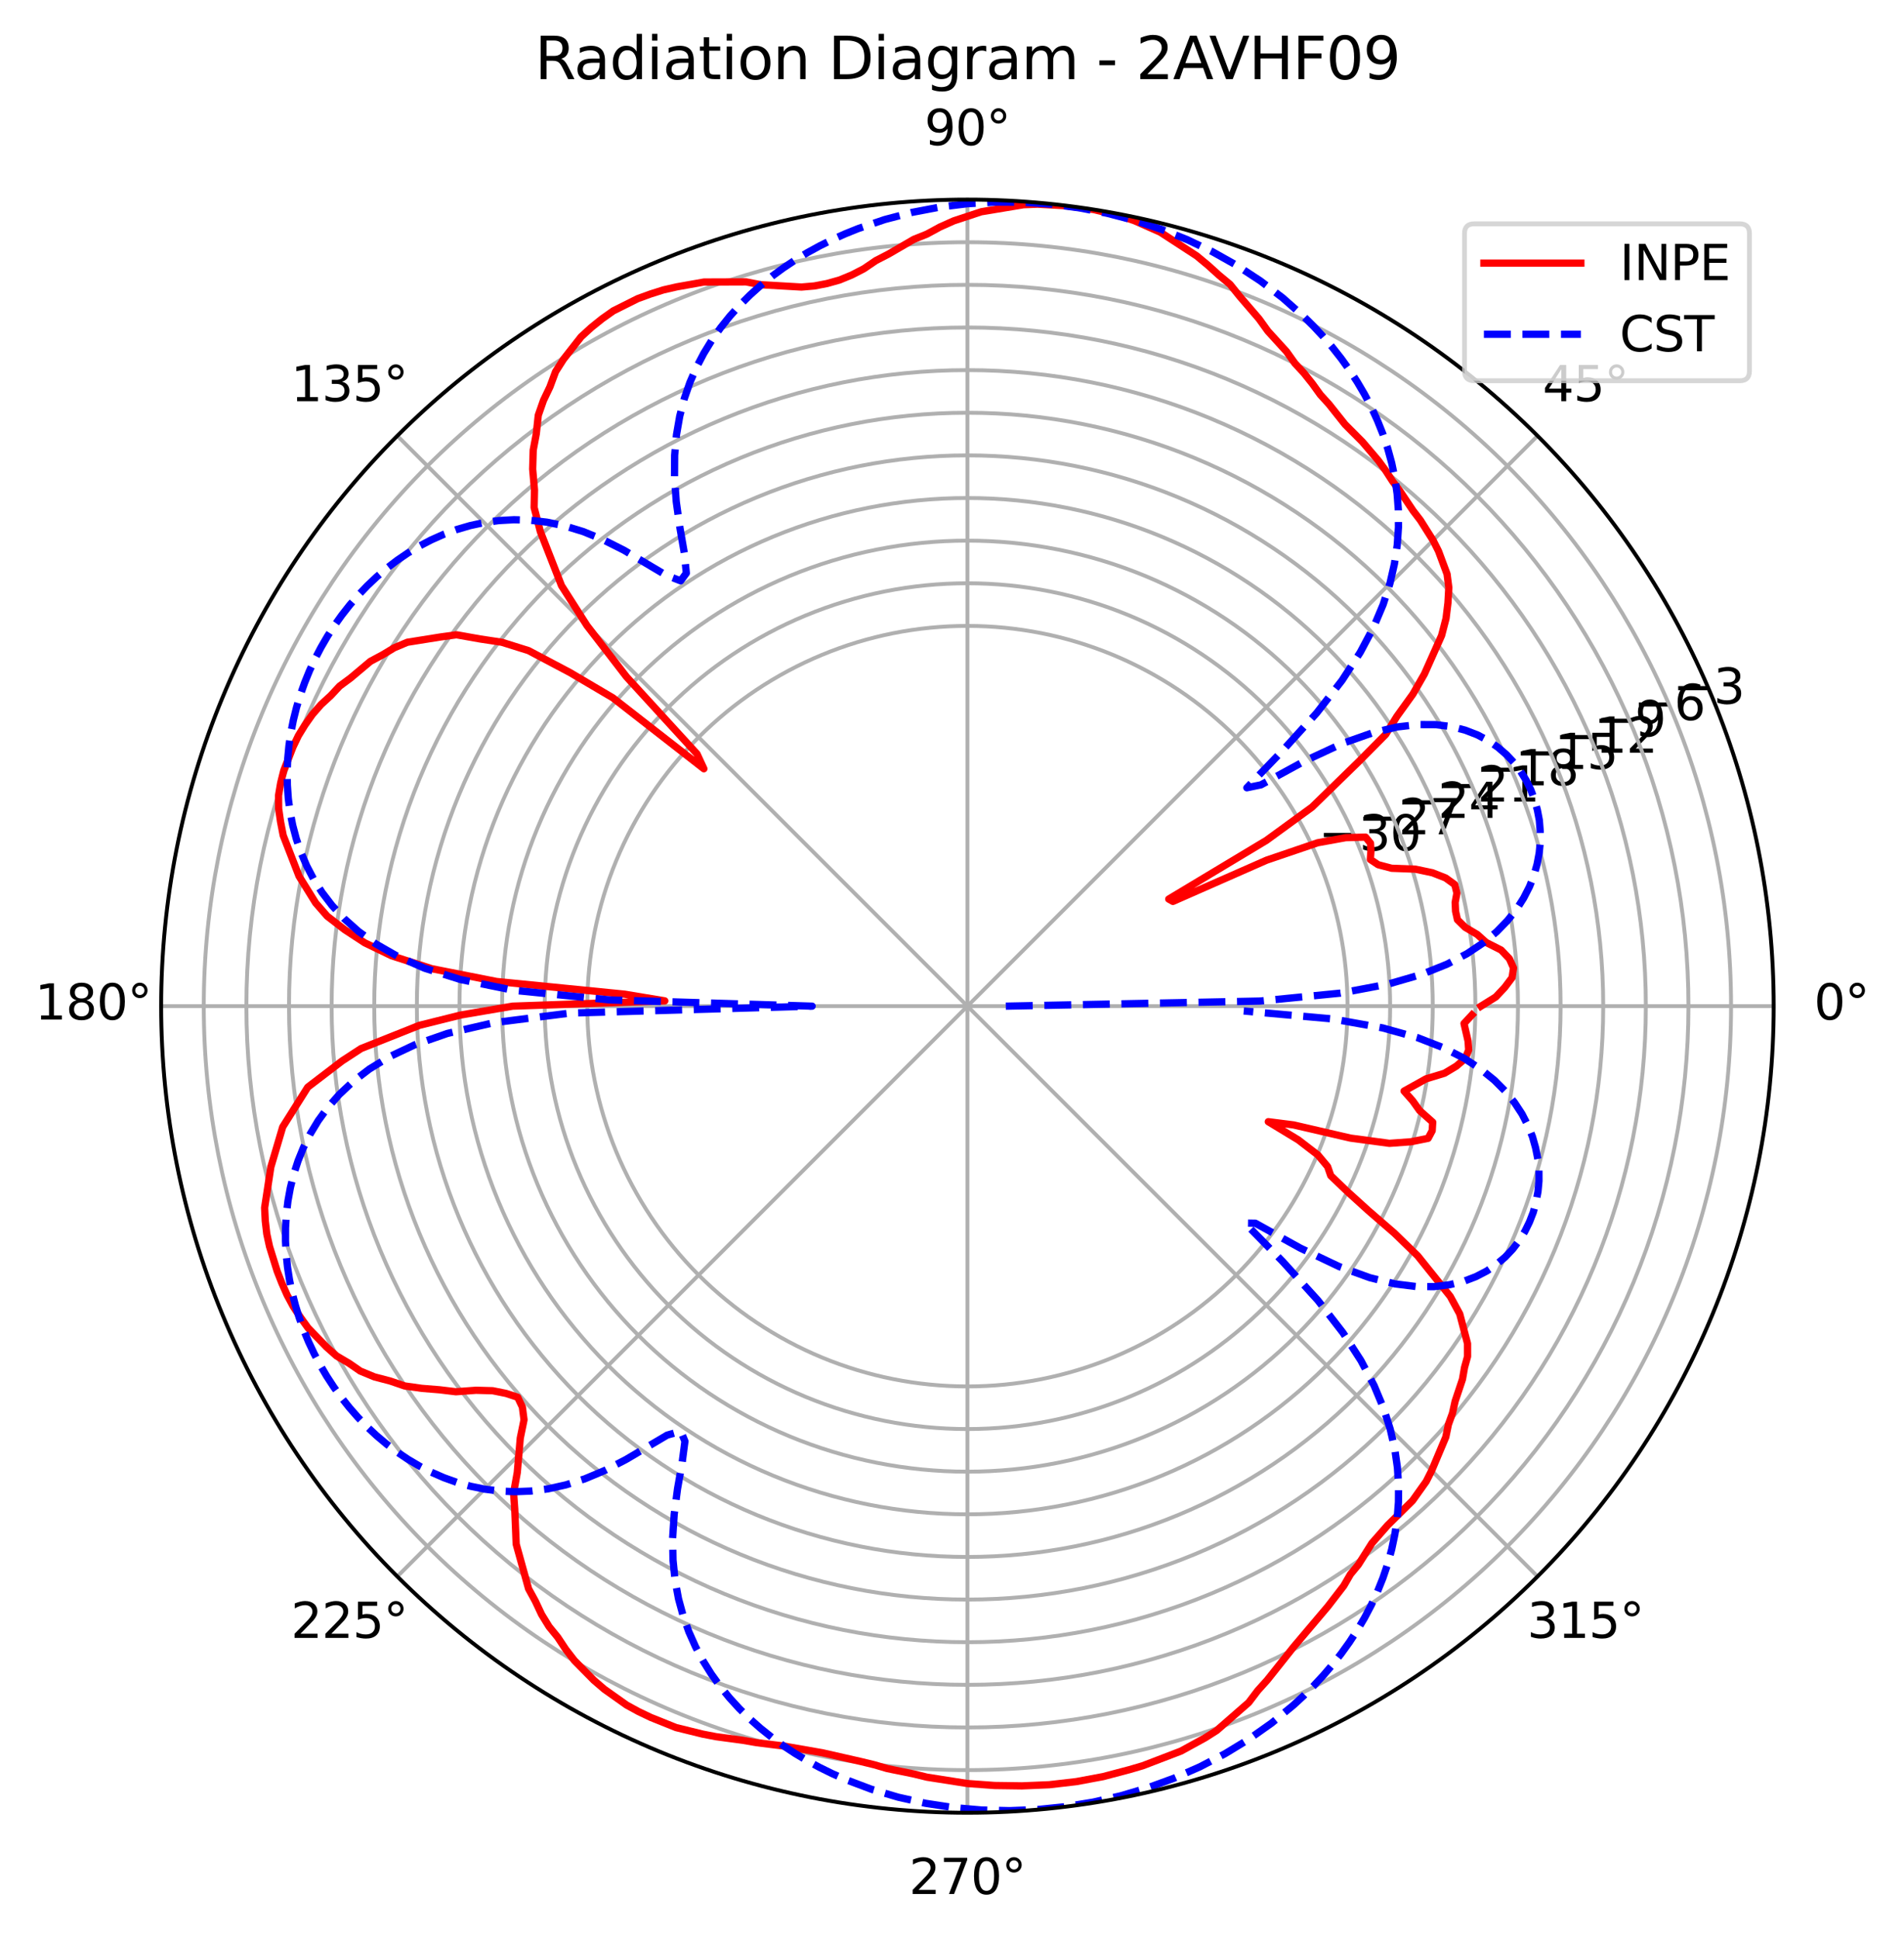 <?xml version="1.0" encoding="utf-8" standalone="no"?>
<!DOCTYPE svg PUBLIC "-//W3C//DTD SVG 1.1//EN"
  "http://www.w3.org/Graphics/SVG/1.1/DTD/svg11.dtd">
<svg xmlns:xlink="http://www.w3.org/1999/xlink" width="392.765pt" height="399.836pt" viewBox="0 0 392.765 399.836" xmlns="http://www.w3.org/2000/svg" version="1.1">
 <defs>
  <style type="text/css">*{stroke-linejoin: round; stroke-linecap: butt}</style>
 </defs>
 <g id="figure_1">
  <g id="patch_1">
   <path d="M 0 399.836 
L 392.765 399.836 
L 392.765 0 
L 0 0 
z
" style="fill: #ffffff"/>
  </g>
  <g id="axes_1">
   <g id="patch_2">
    <path d="M 365.884 207.477 
C 365.884 185.636 361.582 164.008 353.223 143.829 
C 344.865 123.651 332.614 105.315 317.17 89.871 
C 301.726 74.427 283.39 62.176 263.212 53.818 
C 243.033 45.459 221.405 41.157 199.564 41.157 
C 177.723 41.157 156.094 45.459 135.916 53.818 
C 115.737 62.176 97.402 74.427 81.958 89.871 
C 66.514 105.315 54.262 123.651 45.904 143.829 
C 37.546 164.008 33.244 185.636 33.244 207.477 
C 33.244 229.318 37.546 250.947 45.904 271.125 
C 54.262 291.303 66.514 309.639 81.958 325.083 
C 97.402 340.527 115.737 352.779 135.916 361.137 
C 156.094 369.495 177.723 373.797 199.564 373.797 
C 221.405 373.797 243.033 369.495 263.212 361.137 
C 283.39 352.779 301.726 340.527 317.17 325.083 
C 332.614 309.639 344.865 291.303 353.223 271.125 
C 361.582 250.947 365.884 229.318 365.884 207.477 
M 199.564 207.477 
C 199.564 207.477 199.564 207.477 199.564 207.477 
C 199.564 207.477 199.564 207.477 199.564 207.477 
C 199.564 207.477 199.564 207.477 199.564 207.477 
C 199.564 207.477 199.564 207.477 199.564 207.477 
C 199.564 207.477 199.564 207.477 199.564 207.477 
C 199.564 207.477 199.564 207.477 199.564 207.477 
C 199.564 207.477 199.564 207.477 199.564 207.477 
C 199.564 207.477 199.564 207.477 199.564 207.477 
C 199.564 207.477 199.564 207.477 199.564 207.477 
C 199.564 207.477 199.564 207.477 199.564 207.477 
C 199.564 207.477 199.564 207.477 199.564 207.477 
C 199.564 207.477 199.564 207.477 199.564 207.477 
C 199.564 207.477 199.564 207.477 199.564 207.477 
C 199.564 207.477 199.564 207.477 199.564 207.477 
C 199.564 207.477 199.564 207.477 199.564 207.477 
C 199.564 207.477 199.564 207.477 199.564 207.477 
M 365.884 207.477 
z
" style="fill: #ffffff"/>
   </g>
   <g id="matplotlib.axis_1">
    <g id="xtick_1">
     <g id="line2d_1">
      <path d="M 199.564 207.477 
L 365.884 207.477 
" clip-path="url(#pf9432d0dd7)" style="fill: none; stroke: #b0b0b0; stroke-width: 0.8; stroke-linecap: square"/>
     </g>
     <g id="text_1">
      <!-- 0° -->
      <g transform="translate(374.202 210.237)scale(0.1 -0.1)">
       <defs>
        <path id="DejaVuSans-30" d="M 2034 4250 
Q 1547 4250 1301 3770 
Q 1056 3291 1056 2328 
Q 1056 1369 1301 889 
Q 1547 409 2034 409 
Q 2525 409 2770 889 
Q 3016 1369 3016 2328 
Q 3016 3291 2770 3770 
Q 2525 4250 2034 4250 
z
M 2034 4750 
Q 2819 4750 3233 4129 
Q 3647 3509 3647 2328 
Q 3647 1150 3233 529 
Q 2819 -91 2034 -91 
Q 1250 -91 836 529 
Q 422 1150 422 2328 
Q 422 3509 836 4129 
Q 1250 4750 2034 4750 
z
" transform="scale(0.016)"/>
        <path id="DejaVuSans-b0" d="M 1600 4347 
Q 1350 4347 1178 4173 
Q 1006 4000 1006 3750 
Q 1006 3503 1178 3333 
Q 1350 3163 1600 3163 
Q 1850 3163 2022 3333 
Q 2194 3503 2194 3750 
Q 2194 3997 2020 4172 
Q 1847 4347 1600 4347 
z
M 1600 4750 
Q 1800 4750 1984 4673 
Q 2169 4597 2303 4453 
Q 2447 4313 2519 4134 
Q 2591 3956 2591 3750 
Q 2591 3338 2302 3052 
Q 2013 2766 1594 2766 
Q 1172 2766 890 3047 
Q 609 3328 609 3750 
Q 609 4169 896 4459 
Q 1184 4750 1600 4750 
z
" transform="scale(0.016)"/>
       </defs>
       <use xlink:href="#DejaVuSans-30"/>
       <use xlink:href="#DejaVuSans-b0" x="63.623"/>
      </g>
     </g>
    </g>
    <g id="xtick_2">
     <g id="line2d_2">
      <path d="M 199.564 207.477 
L 317.17 89.871 
" clip-path="url(#pf9432d0dd7)" style="fill: none; stroke: #b0b0b0; stroke-width: 0.8; stroke-linecap: square"/>
     </g>
     <g id="text_2">
      <!-- 45° -->
      <g transform="translate(318.207 82.731)scale(0.1 -0.1)">
       <defs>
        <path id="DejaVuSans-34" d="M 2419 4116 
L 825 1625 
L 2419 1625 
L 2419 4116 
z
M 2253 4666 
L 3047 4666 
L 3047 1625 
L 3713 1625 
L 3713 1100 
L 3047 1100 
L 3047 0 
L 2419 0 
L 2419 1100 
L 313 1100 
L 313 1709 
L 2253 4666 
z
" transform="scale(0.016)"/>
        <path id="DejaVuSans-35" d="M 691 4666 
L 3169 4666 
L 3169 4134 
L 1269 4134 
L 1269 2991 
Q 1406 3038 1543 3061 
Q 1681 3084 1819 3084 
Q 2600 3084 3056 2656 
Q 3513 2228 3513 1497 
Q 3513 744 3044 326 
Q 2575 -91 1722 -91 
Q 1428 -91 1123 -41 
Q 819 9 494 109 
L 494 744 
Q 775 591 1075 516 
Q 1375 441 1709 441 
Q 2250 441 2565 725 
Q 2881 1009 2881 1497 
Q 2881 1984 2565 2268 
Q 2250 2553 1709 2553 
Q 1456 2553 1204 2497 
Q 953 2441 691 2322 
L 691 4666 
z
" transform="scale(0.016)"/>
       </defs>
       <use xlink:href="#DejaVuSans-34"/>
       <use xlink:href="#DejaVuSans-35" x="63.623"/>
       <use xlink:href="#DejaVuSans-b0" x="127.246"/>
      </g>
     </g>
    </g>
    <g id="xtick_3">
     <g id="line2d_3">
      <path d="M 199.564 207.477 
L 199.564 41.157 
" clip-path="url(#pf9432d0dd7)" style="fill: none; stroke: #b0b0b0; stroke-width: 0.8; stroke-linecap: square"/>
     </g>
     <g id="text_3">
      <!-- 90° -->
      <g transform="translate(190.701 29.917)scale(0.1 -0.1)">
       <defs>
        <path id="DejaVuSans-39" d="M 703 97 
L 703 672 
Q 941 559 1184 500 
Q 1428 441 1663 441 
Q 2288 441 2617 861 
Q 2947 1281 2994 2138 
Q 2813 1869 2534 1725 
Q 2256 1581 1919 1581 
Q 1219 1581 811 2004 
Q 403 2428 403 3163 
Q 403 3881 828 4315 
Q 1253 4750 1959 4750 
Q 2769 4750 3195 4129 
Q 3622 3509 3622 2328 
Q 3622 1225 3098 567 
Q 2575 -91 1691 -91 
Q 1453 -91 1209 -44 
Q 966 3 703 97 
z
M 1959 2075 
Q 2384 2075 2632 2365 
Q 2881 2656 2881 3163 
Q 2881 3666 2632 3958 
Q 2384 4250 1959 4250 
Q 1534 4250 1286 3958 
Q 1038 3666 1038 3163 
Q 1038 2656 1286 2365 
Q 1534 2075 1959 2075 
z
" transform="scale(0.016)"/>
       </defs>
       <use xlink:href="#DejaVuSans-39"/>
       <use xlink:href="#DejaVuSans-30" x="63.623"/>
       <use xlink:href="#DejaVuSans-b0" x="127.246"/>
      </g>
     </g>
    </g>
    <g id="xtick_4">
     <g id="line2d_4">
      <path d="M 199.564 207.477 
L 81.958 89.871 
" clip-path="url(#pf9432d0dd7)" style="fill: none; stroke: #b0b0b0; stroke-width: 0.8; stroke-linecap: square"/>
     </g>
     <g id="text_4">
      <!-- 135° -->
      <g transform="translate(60.015 82.731)scale(0.1 -0.1)">
       <defs>
        <path id="DejaVuSans-31" d="M 794 531 
L 1825 531 
L 1825 4091 
L 703 3866 
L 703 4441 
L 1819 4666 
L 2450 4666 
L 2450 531 
L 3481 531 
L 3481 0 
L 794 0 
L 794 531 
z
" transform="scale(0.016)"/>
        <path id="DejaVuSans-33" d="M 2597 2516 
Q 3050 2419 3304 2112 
Q 3559 1806 3559 1356 
Q 3559 666 3084 287 
Q 2609 -91 1734 -91 
Q 1441 -91 1130 -33 
Q 819 25 488 141 
L 488 750 
Q 750 597 1062 519 
Q 1375 441 1716 441 
Q 2309 441 2620 675 
Q 2931 909 2931 1356 
Q 2931 1769 2642 2001 
Q 2353 2234 1838 2234 
L 1294 2234 
L 1294 2753 
L 1863 2753 
Q 2328 2753 2575 2939 
Q 2822 3125 2822 3475 
Q 2822 3834 2567 4026 
Q 2313 4219 1838 4219 
Q 1578 4219 1281 4162 
Q 984 4106 628 3988 
L 628 4550 
Q 988 4650 1302 4700 
Q 1616 4750 1894 4750 
Q 2613 4750 3031 4423 
Q 3450 4097 3450 3541 
Q 3450 3153 3228 2886 
Q 3006 2619 2597 2516 
z
" transform="scale(0.016)"/>
       </defs>
       <use xlink:href="#DejaVuSans-31"/>
       <use xlink:href="#DejaVuSans-33" x="63.623"/>
       <use xlink:href="#DejaVuSans-35" x="127.246"/>
       <use xlink:href="#DejaVuSans-b0" x="190.869"/>
      </g>
     </g>
    </g>
    <g id="xtick_5">
     <g id="line2d_5">
      <path d="M 199.564 207.477 
L 33.244 207.477 
" clip-path="url(#pf9432d0dd7)" style="fill: none; stroke: #b0b0b0; stroke-width: 0.8; stroke-linecap: square"/>
     </g>
     <g id="text_5">
      <!-- 180° -->
      <g transform="translate(7.2 210.237)scale(0.1 -0.1)">
       <defs>
        <path id="DejaVuSans-38" d="M 2034 2216 
Q 1584 2216 1326 1975 
Q 1069 1734 1069 1313 
Q 1069 891 1326 650 
Q 1584 409 2034 409 
Q 2484 409 2743 651 
Q 3003 894 3003 1313 
Q 3003 1734 2745 1975 
Q 2488 2216 2034 2216 
z
M 1403 2484 
Q 997 2584 770 2862 
Q 544 3141 544 3541 
Q 544 4100 942 4425 
Q 1341 4750 2034 4750 
Q 2731 4750 3128 4425 
Q 3525 4100 3525 3541 
Q 3525 3141 3298 2862 
Q 3072 2584 2669 2484 
Q 3125 2378 3379 2068 
Q 3634 1759 3634 1313 
Q 3634 634 3220 271 
Q 2806 -91 2034 -91 
Q 1263 -91 848 271 
Q 434 634 434 1313 
Q 434 1759 690 2068 
Q 947 2378 1403 2484 
z
M 1172 3481 
Q 1172 3119 1398 2916 
Q 1625 2713 2034 2713 
Q 2441 2713 2670 2916 
Q 2900 3119 2900 3481 
Q 2900 3844 2670 4047 
Q 2441 4250 2034 4250 
Q 1625 4250 1398 4047 
Q 1172 3844 1172 3481 
z
" transform="scale(0.016)"/>
       </defs>
       <use xlink:href="#DejaVuSans-31"/>
       <use xlink:href="#DejaVuSans-38" x="63.623"/>
       <use xlink:href="#DejaVuSans-30" x="127.246"/>
       <use xlink:href="#DejaVuSans-b0" x="190.869"/>
      </g>
     </g>
    </g>
    <g id="xtick_6">
     <g id="line2d_6">
      <path d="M 199.564 207.477 
L 81.958 325.083 
" clip-path="url(#pf9432d0dd7)" style="fill: none; stroke: #b0b0b0; stroke-width: 0.8; stroke-linecap: square"/>
     </g>
     <g id="text_6">
      <!-- 225° -->
      <g transform="translate(60.015 337.742)scale(0.1 -0.1)">
       <defs>
        <path id="DejaVuSans-32" d="M 1228 531 
L 3431 531 
L 3431 0 
L 469 0 
L 469 531 
Q 828 903 1448 1529 
Q 2069 2156 2228 2338 
Q 2531 2678 2651 2914 
Q 2772 3150 2772 3378 
Q 2772 3750 2511 3984 
Q 2250 4219 1831 4219 
Q 1534 4219 1204 4116 
Q 875 4013 500 3803 
L 500 4441 
Q 881 4594 1212 4672 
Q 1544 4750 1819 4750 
Q 2544 4750 2975 4387 
Q 3406 4025 3406 3419 
Q 3406 3131 3298 2873 
Q 3191 2616 2906 2266 
Q 2828 2175 2409 1742 
Q 1991 1309 1228 531 
z
" transform="scale(0.016)"/>
       </defs>
       <use xlink:href="#DejaVuSans-32"/>
       <use xlink:href="#DejaVuSans-32" x="63.623"/>
       <use xlink:href="#DejaVuSans-35" x="127.246"/>
       <use xlink:href="#DejaVuSans-b0" x="190.869"/>
      </g>
     </g>
    </g>
    <g id="xtick_7">
     <g id="line2d_7">
      <path d="M 199.564 207.477 
L 199.564 373.797 
" clip-path="url(#pf9432d0dd7)" style="fill: none; stroke: #b0b0b0; stroke-width: 0.8; stroke-linecap: square"/>
     </g>
     <g id="text_7">
      <!-- 270° -->
      <g transform="translate(187.52 390.557)scale(0.1 -0.1)">
       <defs>
        <path id="DejaVuSans-37" d="M 525 4666 
L 3525 4666 
L 3525 4397 
L 1831 0 
L 1172 0 
L 2766 4134 
L 525 4134 
L 525 4666 
z
" transform="scale(0.016)"/>
       </defs>
       <use xlink:href="#DejaVuSans-32"/>
       <use xlink:href="#DejaVuSans-37" x="63.623"/>
       <use xlink:href="#DejaVuSans-30" x="127.246"/>
       <use xlink:href="#DejaVuSans-b0" x="190.869"/>
      </g>
     </g>
    </g>
    <g id="xtick_8">
     <g id="line2d_8">
      <path d="M 199.564 207.477 
L 317.17 325.083 
" clip-path="url(#pf9432d0dd7)" style="fill: none; stroke: #b0b0b0; stroke-width: 0.8; stroke-linecap: square"/>
     </g>
     <g id="text_8">
      <!-- 315° -->
      <g transform="translate(315.025 337.742)scale(0.1 -0.1)">
       <use xlink:href="#DejaVuSans-33"/>
       <use xlink:href="#DejaVuSans-31" x="63.623"/>
       <use xlink:href="#DejaVuSans-35" x="127.246"/>
       <use xlink:href="#DejaVuSans-b0" x="190.869"/>
      </g>
     </g>
    </g>
   </g>
   <g id="matplotlib.axis_2">
    <g id="ytick_1">
     <g id="line2d_9">
      <path d="M 277.975 207.477 
C 277.975 197.18 275.947 186.984 272.006 177.471 
C 268.066 167.957 262.29 159.313 255.009 152.032 
C 247.728 144.751 239.083 138.975 229.57 135.035 
C 220.057 131.094 209.861 129.066 199.564 129.066 
C 189.267 129.066 179.07 131.094 169.557 135.035 
C 160.044 138.975 151.4 144.751 144.119 152.032 
C 136.838 159.313 131.062 167.957 127.121 177.471 
C 123.181 186.984 121.153 197.18 121.153 207.477 
C 121.153 217.774 123.181 227.971 127.121 237.484 
C 131.062 246.997 136.838 255.641 144.119 262.922 
C 151.4 270.203 160.044 275.979 169.557 279.92 
C 179.07 283.86 189.267 285.888 199.564 285.888 
C 209.861 285.888 220.057 283.86 229.57 279.92 
C 239.083 275.979 247.728 270.203 255.009 262.922 
C 262.29 255.641 268.066 246.997 272.006 237.484 
C 275.947 227.971 277.975 217.774 277.975 207.477 
" clip-path="url(#pf9432d0dd7)" style="fill: none; stroke: #b0b0b0; stroke-width: 0.8; stroke-linecap: square"/>
     </g>
     <g id="text_9">
      <!-- −30 -->
      <g transform="translate(272.006 175.391)scale(0.1 -0.1)">
       <defs>
        <path id="DejaVuSans-2212" d="M 678 2272 
L 4684 2272 
L 4684 1741 
L 678 1741 
L 678 2272 
z
" transform="scale(0.016)"/>
       </defs>
       <use xlink:href="#DejaVuSans-2212"/>
       <use xlink:href="#DejaVuSans-33" x="83.789"/>
       <use xlink:href="#DejaVuSans-30" x="147.412"/>
      </g>
     </g>
    </g>
    <g id="ytick_2">
     <g id="line2d_10">
      <path d="M 286.766 207.477 
C 286.766 196.026 284.51 184.686 280.128 174.106 
C 275.746 163.527 269.322 153.913 261.225 145.816 
C 253.128 137.719 243.514 131.295 232.935 126.913 
C 222.355 122.531 211.015 120.275 199.564 120.275 
C 188.112 120.275 176.773 122.531 166.193 126.913 
C 155.613 131.295 146 137.719 137.903 145.816 
C 129.805 153.913 123.382 163.527 119 174.106 
C 114.617 184.686 112.362 196.026 112.362 207.477 
C 112.362 218.928 114.617 230.268 119 240.848 
C 123.382 251.428 129.805 261.041 137.903 269.138 
C 146 277.236 155.613 283.659 166.193 288.041 
C 176.773 292.424 188.112 294.679 199.564 294.679 
C 211.015 294.679 222.355 292.424 232.935 288.041 
C 243.514 283.659 253.128 277.236 261.225 269.138 
C 269.322 261.041 275.746 251.428 280.128 240.848 
C 284.51 230.268 286.766 218.928 286.766 207.477 
" clip-path="url(#pf9432d0dd7)" style="fill: none; stroke: #b0b0b0; stroke-width: 0.8; stroke-linecap: square"/>
     </g>
     <g id="text_10">
      <!-- −27 -->
      <g transform="translate(280.128 172.027)scale(0.1 -0.1)">
       <use xlink:href="#DejaVuSans-2212"/>
       <use xlink:href="#DejaVuSans-32" x="83.789"/>
       <use xlink:href="#DejaVuSans-37" x="147.412"/>
      </g>
     </g>
    </g>
    <g id="ytick_3">
     <g id="line2d_11">
      <path d="M 295.557 207.477 
C 295.557 194.872 293.074 182.388 288.25 170.742 
C 283.426 159.096 276.355 148.513 267.441 139.6 
C 258.527 130.686 247.945 123.615 236.299 118.791 
C 224.653 113.967 212.169 111.484 199.564 111.484 
C 186.958 111.484 174.475 113.967 162.829 118.791 
C 151.183 123.615 140.6 130.686 131.686 139.6 
C 122.773 148.513 115.702 159.096 110.878 170.742 
C 106.054 182.388 103.571 194.872 103.571 207.477 
C 103.571 220.083 106.054 232.566 110.878 244.212 
C 115.702 255.858 122.773 266.441 131.686 275.354 
C 140.6 284.268 151.183 291.339 162.829 296.163 
C 174.475 300.987 186.958 303.47 199.564 303.47 
C 212.169 303.47 224.653 300.987 236.299 296.163 
C 247.945 291.339 258.527 284.268 267.441 275.354 
C 276.355 266.441 283.426 255.858 288.25 244.212 
C 293.074 232.566 295.557 220.083 295.557 207.477 
" clip-path="url(#pf9432d0dd7)" style="fill: none; stroke: #b0b0b0; stroke-width: 0.8; stroke-linecap: square"/>
     </g>
     <g id="text_11">
      <!-- −24 -->
      <g transform="translate(288.25 168.663)scale(0.1 -0.1)">
       <use xlink:href="#DejaVuSans-2212"/>
       <use xlink:href="#DejaVuSans-32" x="83.789"/>
       <use xlink:href="#DejaVuSans-34" x="147.412"/>
      </g>
     </g>
    </g>
    <g id="ytick_4">
     <g id="line2d_12">
      <path d="M 304.348 207.477 
C 304.348 193.717 301.637 180.091 296.371 167.378 
C 291.106 154.665 283.387 143.114 273.657 133.384 
C 263.927 123.654 252.375 115.935 239.663 110.67 
C 226.95 105.404 213.324 102.693 199.564 102.693 
C 185.804 102.693 172.177 105.404 159.465 110.67 
C 146.752 115.935 135.2 123.654 125.47 133.384 
C 115.741 143.114 108.022 154.665 102.756 167.378 
C 97.49 180.091 94.78 193.717 94.78 207.477 
C 94.78 221.237 97.49 234.864 102.756 247.576 
C 108.022 260.289 115.741 271.841 125.47 281.571 
C 135.2 291.3 146.752 299.019 159.465 304.285 
C 172.177 309.551 185.804 312.261 199.564 312.261 
C 213.324 312.261 226.95 309.551 239.663 304.285 
C 252.375 299.019 263.927 291.3 273.657 281.571 
C 283.387 271.841 291.106 260.289 296.371 247.576 
C 301.637 234.864 304.348 221.237 304.348 207.477 
" clip-path="url(#pf9432d0dd7)" style="fill: none; stroke: #b0b0b0; stroke-width: 0.8; stroke-linecap: square"/>
     </g>
     <g id="text_12">
      <!-- −21 -->
      <g transform="translate(296.371 165.298)scale(0.1 -0.1)">
       <use xlink:href="#DejaVuSans-2212"/>
       <use xlink:href="#DejaVuSans-32" x="83.789"/>
       <use xlink:href="#DejaVuSans-31" x="147.412"/>
      </g>
     </g>
    </g>
    <g id="ytick_5">
     <g id="line2d_13">
      <path d="M 313.138 207.477 
C 313.138 192.563 310.201 177.793 304.493 164.014 
C 298.786 150.235 290.419 137.714 279.873 127.168 
C 269.327 116.622 256.806 108.255 243.027 102.548 
C 229.248 96.84 214.478 93.902 199.564 93.902 
C 184.649 93.902 169.88 96.84 156.101 102.548 
C 142.321 108.255 129.8 116.622 119.254 127.168 
C 108.708 137.714 100.342 150.235 94.634 164.014 
C 88.927 177.793 85.989 192.563 85.989 207.477 
C 85.989 222.392 88.927 237.161 94.634 250.94 
C 100.342 264.72 108.708 277.24 119.254 287.787 
C 129.8 298.333 142.321 306.699 156.101 312.407 
C 169.88 318.114 184.649 321.052 199.564 321.052 
C 214.478 321.052 229.248 318.114 243.027 312.407 
C 256.806 306.699 269.327 298.333 279.873 287.787 
C 290.419 277.24 298.786 264.72 304.493 250.94 
C 310.201 237.161 313.138 222.392 313.138 207.477 
" clip-path="url(#pf9432d0dd7)" style="fill: none; stroke: #b0b0b0; stroke-width: 0.8; stroke-linecap: square"/>
     </g>
     <g id="text_13">
      <!-- −18 -->
      <g transform="translate(304.493 161.934)scale(0.1 -0.1)">
       <use xlink:href="#DejaVuSans-2212"/>
       <use xlink:href="#DejaVuSans-31" x="83.789"/>
       <use xlink:href="#DejaVuSans-38" x="147.412"/>
      </g>
     </g>
    </g>
    <g id="ytick_6">
     <g id="line2d_14">
      <path d="M 321.929 207.477 
C 321.929 191.408 318.764 175.496 312.615 160.65 
C 306.466 145.804 297.452 132.314 286.089 120.952 
C 274.727 109.589 261.237 100.575 246.391 94.426 
C 231.545 88.277 215.633 85.112 199.564 85.112 
C 183.495 85.112 167.582 88.277 152.736 94.426 
C 137.891 100.575 124.401 109.589 113.038 120.952 
C 101.676 132.314 92.662 145.804 86.513 160.65 
C 80.363 175.496 77.198 191.408 77.198 207.477 
C 77.198 223.546 80.363 239.459 86.513 254.304 
C 92.662 269.15 101.676 282.64 113.038 294.003 
C 124.401 305.365 137.891 314.379 152.736 320.528 
C 167.582 326.678 183.495 329.843 199.564 329.843 
C 215.633 329.843 231.545 326.678 246.391 320.528 
C 261.237 314.379 274.727 305.365 286.089 294.003 
C 297.452 282.64 306.466 269.15 312.615 254.304 
C 318.764 239.459 321.929 223.546 321.929 207.477 
" clip-path="url(#pf9432d0dd7)" style="fill: none; stroke: #b0b0b0; stroke-width: 0.8; stroke-linecap: square"/>
     </g>
     <g id="text_14">
      <!-- −15 -->
      <g transform="translate(312.615 158.57)scale(0.1 -0.1)">
       <use xlink:href="#DejaVuSans-2212"/>
       <use xlink:href="#DejaVuSans-31" x="83.789"/>
       <use xlink:href="#DejaVuSans-35" x="147.412"/>
      </g>
     </g>
    </g>
    <g id="ytick_7">
     <g id="line2d_15">
      <path d="M 330.72 207.477 
C 330.72 190.254 327.328 173.198 320.737 157.286 
C 314.145 141.374 304.484 126.914 292.305 114.736 
C 280.127 102.557 265.667 92.895 249.755 86.304 
C 233.843 79.713 216.787 76.321 199.564 76.321 
C 182.34 76.321 165.285 79.713 149.372 86.304 
C 133.46 92.895 119.001 102.557 106.822 114.736 
C 94.643 126.914 84.982 141.374 78.391 157.286 
C 71.8 173.198 68.407 190.254 68.407 207.477 
C 68.407 224.7 71.8 241.756 78.391 257.669 
C 84.982 273.581 94.643 288.04 106.822 300.219 
C 119.001 312.398 133.46 322.059 149.372 328.65 
C 165.285 335.241 182.34 338.634 199.564 338.634 
C 216.787 338.634 233.843 335.241 249.755 328.65 
C 265.667 322.059 280.127 312.398 292.305 300.219 
C 304.484 288.04 314.145 273.581 320.737 257.669 
C 327.328 241.756 330.72 224.7 330.72 207.477 
" clip-path="url(#pf9432d0dd7)" style="fill: none; stroke: #b0b0b0; stroke-width: 0.8; stroke-linecap: square"/>
     </g>
     <g id="text_15">
      <!-- −12 -->
      <g transform="translate(320.737 155.206)scale(0.1 -0.1)">
       <use xlink:href="#DejaVuSans-2212"/>
       <use xlink:href="#DejaVuSans-31" x="83.789"/>
       <use xlink:href="#DejaVuSans-32" x="147.412"/>
      </g>
     </g>
    </g>
    <g id="ytick_8">
     <g id="line2d_16">
      <path d="M 339.511 207.477 
C 339.511 189.099 335.891 170.9 328.858 153.922 
C 321.825 136.943 311.516 121.514 298.521 108.519 
C 285.526 95.524 270.098 85.216 253.119 78.183 
C 236.14 71.15 217.941 67.53 199.564 67.53 
C 181.186 67.53 162.987 71.15 146.008 78.183 
C 129.029 85.216 113.601 95.524 100.606 108.519 
C 87.611 121.514 77.302 136.943 70.269 153.922 
C 63.236 170.9 59.616 189.099 59.616 207.477 
C 59.616 225.855 63.236 244.054 70.269 261.033 
C 77.302 278.012 87.611 293.44 100.606 306.435 
C 113.601 319.43 129.029 329.739 146.008 336.772 
C 162.987 343.805 181.186 347.425 199.564 347.425 
C 217.941 347.425 236.14 343.805 253.119 336.772 
C 270.098 329.739 285.526 319.43 298.521 306.435 
C 311.516 293.44 321.825 278.012 328.858 261.033 
C 335.891 244.054 339.511 225.855 339.511 207.477 
" clip-path="url(#pf9432d0dd7)" style="fill: none; stroke: #b0b0b0; stroke-width: 0.8; stroke-linecap: square"/>
     </g>
     <g id="text_16">
      <!-- −9 -->
      <g transform="translate(328.858 151.842)scale(0.1 -0.1)">
       <use xlink:href="#DejaVuSans-2212"/>
       <use xlink:href="#DejaVuSans-39" x="83.789"/>
      </g>
     </g>
    </g>
    <g id="ytick_9">
     <g id="line2d_17">
      <path d="M 348.302 207.477 
C 348.302 187.945 344.455 168.603 336.98 150.558 
C 329.505 132.512 318.549 116.115 304.738 102.303 
C 290.926 88.492 274.529 77.536 256.483 70.061 
C 238.438 62.586 219.096 58.739 199.564 58.739 
C 180.032 58.739 160.689 62.586 142.644 70.061 
C 124.599 77.536 108.201 88.492 94.39 102.303 
C 80.579 116.115 69.622 132.512 62.148 150.558 
C 54.673 168.603 50.826 187.945 50.826 207.477 
C 50.826 227.009 54.673 246.352 62.148 264.397 
C 69.622 282.442 80.579 298.84 94.39 312.651 
C 108.201 326.462 124.599 337.419 142.644 344.893 
C 160.689 352.368 180.032 356.215 199.564 356.215 
C 219.096 356.215 238.438 352.368 256.483 344.893 
C 274.529 337.419 290.926 326.462 304.738 312.651 
C 318.549 298.84 329.505 282.442 336.98 264.397 
C 344.455 246.352 348.302 227.009 348.302 207.477 
" clip-path="url(#pf9432d0dd7)" style="fill: none; stroke: #b0b0b0; stroke-width: 0.8; stroke-linecap: square"/>
     </g>
     <g id="text_17">
      <!-- −6 -->
      <g transform="translate(336.98 148.478)scale(0.1 -0.1)">
       <defs>
        <path id="DejaVuSans-36" d="M 2113 2584 
Q 1688 2584 1439 2293 
Q 1191 2003 1191 1497 
Q 1191 994 1439 701 
Q 1688 409 2113 409 
Q 2538 409 2786 701 
Q 3034 994 3034 1497 
Q 3034 2003 2786 2293 
Q 2538 2584 2113 2584 
z
M 3366 4563 
L 3366 3988 
Q 3128 4100 2886 4159 
Q 2644 4219 2406 4219 
Q 1781 4219 1451 3797 
Q 1122 3375 1075 2522 
Q 1259 2794 1537 2939 
Q 1816 3084 2150 3084 
Q 2853 3084 3261 2657 
Q 3669 2231 3669 1497 
Q 3669 778 3244 343 
Q 2819 -91 2113 -91 
Q 1303 -91 875 529 
Q 447 1150 447 2328 
Q 447 3434 972 4092 
Q 1497 4750 2381 4750 
Q 2619 4750 2861 4703 
Q 3103 4656 3366 4563 
z
" transform="scale(0.016)"/>
       </defs>
       <use xlink:href="#DejaVuSans-2212"/>
       <use xlink:href="#DejaVuSans-36" x="83.789"/>
      </g>
     </g>
    </g>
    <g id="ytick_10">
     <g id="line2d_18">
      <path d="M 357.093 207.477 
C 357.093 186.791 353.018 166.305 345.102 147.193 
C 337.185 128.082 325.581 110.715 310.954 96.087 
C 296.326 81.46 278.959 69.856 259.848 61.939 
C 240.736 54.023 220.25 49.948 199.564 49.948 
C 178.877 49.948 158.392 54.023 139.28 61.939 
C 120.168 69.856 102.801 81.46 88.174 96.087 
C 73.546 110.715 61.942 128.082 54.026 147.193 
C 46.109 166.305 42.035 186.791 42.035 207.477 
C 42.035 228.164 46.109 248.649 54.026 267.761 
C 61.942 286.873 73.546 304.24 88.174 318.867 
C 102.801 333.495 120.168 345.099 139.28 353.015 
C 158.392 360.932 178.877 365.006 199.564 365.006 
C 220.25 365.006 240.736 360.932 259.848 353.015 
C 278.959 345.099 296.326 333.495 310.954 318.867 
C 325.581 304.24 337.185 286.873 345.102 267.761 
C 353.018 248.649 357.093 228.164 357.093 207.477 
" clip-path="url(#pf9432d0dd7)" style="fill: none; stroke: #b0b0b0; stroke-width: 0.8; stroke-linecap: square"/>
     </g>
     <g id="text_18">
      <!-- −3 -->
      <g transform="translate(345.102 145.114)scale(0.1 -0.1)">
       <use xlink:href="#DejaVuSans-2212"/>
       <use xlink:href="#DejaVuSans-33" x="83.789"/>
      </g>
     </g>
    </g>
   </g>
   <g id="line2d_19">
    <path d="M 305.511 207.477 
L 308.562 205.575 
L 310.407 203.606 
L 311.926 201.589 
L 312.216 199.6 
L 311.363 197.696 
L 309.66 195.906 
L 306.562 194.339 
L 304.735 192.696 
L 302.233 191.216 
L 300.646 189.654 
L 300.259 187.904 
L 300.175 186.092 
L 300.537 184.166 
L 300.098 182.411 
L 298.216 181.044 
L 295.491 179.97 
L 291.962 179.228 
L 287.071 179.044 
L 284.284 178.306 
L 282.674 177.227 
L 282.801 175.525 
L 282.715 173.882 
L 281.687 172.618 
L 277.605 172.731 
L 271.821 173.783 
L 261.295 177.369 
L 241.954 185.878 
L 241.095 185.395 
L 261.265 173.276 
L 270.66 166.43 
L 280.322 157.014 
L 285.845 151.445 
L 288.158 147.719 
L 291.461 143.13 
L 293.835 138.985 
L 297.375 131.059 
L 298.294 127.527 
L 298.689 124.302 
L 298.865 121.156 
L 298.508 118.387 
L 296.739 113.637 
L 295.621 111.42 
L 293.003 107.276 
L 291.523 105.347 
L 288.742 101.198 
L 287.243 99.203 
L 285.845 97.042 
L 284.336 94.98 
L 281.044 91.111 
L 277.465 87.52 
L 274.147 83.349 
L 272.362 81.387 
L 270.719 79.11 
L 268.978 76.928 
L 267.111 74.909 
L 265.394 72.504 
L 261.541 68.273 
L 259.723 65.751 
L 255.742 61.128 
L 253.736 58.641 
L 251.462 56.754 
L 249.201 54.71 
L 246.863 52.768 
L 239.355 47.883 
L 233.993 45.5 
L 231.229 44.573 
L 225.582 43.205 
L 219.829 42.426 
L 214.032 42.105 
L 211.12 42.22 
L 202.423 43.667 
L 196.737 45.545 
L 193.952 46.785 
L 191.22 48.265 
L 188.507 49.358 
L 183.265 52.402 
L 180.686 53.731 
L 178.194 55.422 
L 175.685 56.712 
L 173.163 57.749 
L 170.599 58.466 
L 167.997 58.965 
L 165.33 59.193 
L 156.905 58.707 
L 153.903 58.126 
L 145.216 58.157 
L 139.635 59.147 
L 136.868 59.776 
L 134.181 60.625 
L 131.535 61.589 
L 126.512 64.105 
L 124.201 65.74 
L 121.985 67.521 
L 119.875 69.452 
L 116.224 74.106 
L 114.602 76.647 
L 113.436 79.788 
L 112.106 82.575 
L 111.039 85.633 
L 110.628 89.455 
L 109.992 92.831 
L 109.88 96.727 
L 110.259 101.048 
L 110.182 104.655 
L 111.472 109.641 
L 115.83 120.768 
L 121.086 128.999 
L 129.229 139.555 
L 143.78 155.458 
L 145.2 158.527 
L 126.429 143.902 
L 117.577 138.683 
L 109.027 134.162 
L 103.515 132.435 
L 99.095 131.769 
L 94.158 130.895 
L 90.845 131.351 
L 84.018 132.441 
L 81.312 133.585 
L 78.955 135.008 
L 76.409 136.374 
L 72.311 139.816 
L 70.053 141.488 
L 68.244 143.428 
L 66.214 145.295 
L 64.445 147.318 
L 62.922 149.476 
L 61.547 151.715 
L 60.42 154.065 
L 58.53 158.915 
L 57.899 161.448 
L 57.459 164.031 
L 57.48 166.735 
L 57.883 169.514 
L 58.425 172.287 
L 61.69 180.677 
L 65.108 186.181 
L 67.49 188.915 
L 71.098 191.704 
L 75.234 194.41 
L 80.77 197.084 
L 89.051 199.749 
L 102.415 202.386 
L 128.844 205.008 
L 137.141 206.388 
L 105.745 207.477 
L 95.068 209.301 
L 86.539 211.424 
L 74.471 216.225 
L 70.582 218.762 
L 63.481 224.186 
L 58.32 232.382 
L 55.871 240.651 
L 54.587 249.048 
L 54.721 251.76 
L 55.031 254.439 
L 55.599 257.048 
L 57.178 262.134 
L 58.151 264.612 
L 59.229 267.046 
L 60.491 269.396 
L 61.967 271.639 
L 63.54 273.82 
L 67.361 277.771 
L 69.436 279.608 
L 72.006 281.123 
L 74.328 282.726 
L 77.229 283.921 
L 80.52 284.785 
L 83.462 285.789 
L 87.012 286.287 
L 90.685 286.582 
L 94.05 286.988 
L 98.188 286.681 
L 101.637 286.777 
L 104.396 287.332 
L 106.793 288.121 
L 107.755 290.142 
L 108.097 292.771 
L 107.323 296.553 
L 106.704 303.636 
L 105.946 307.869 
L 106.183 311.187 
L 106.481 318.409 
L 109.033 327.615 
L 110.427 330.163 
L 111.727 332.922 
L 113.264 335.422 
L 115.052 337.614 
L 116.696 340.093 
L 118.488 342.411 
L 122.509 346.488 
L 124.667 348.337 
L 129.271 351.6 
L 131.731 352.945 
L 134.26 354.152 
L 139.461 356.236 
L 144.931 357.58 
L 147.695 358.114 
L 153.28 358.866 
L 156.017 359.343 
L 161.53 360.023 
L 169.638 361.433 
L 177.671 363.256 
L 180.356 363.908 
L 183.04 364.694 
L 188.493 365.801 
L 191.231 366.47 
L 199.564 367.773 
L 205.176 368.181 
L 210.807 368.259 
L 216.438 368.025 
L 222.036 367.379 
L 227.576 366.344 
L 233.026 364.903 
L 235.725 364.11 
L 243.611 361.087 
L 248.588 358.358 
L 250.991 356.834 
L 257.583 351.08 
L 259.467 348.599 
L 261.428 346.427 
L 266.875 339.584 
L 273.931 331.246 
L 277.192 327.014 
L 278.578 324.621 
L 280.207 322.648 
L 283.008 318.212 
L 286.249 314.524 
L 291.381 309.451 
L 294.206 305.483 
L 295.333 303.246 
L 298.245 296.33 
L 298.785 293.729 
L 299.618 291.433 
L 300.168 288.945 
L 301.68 284.427 
L 302.108 281.98 
L 302.733 279.717 
L 302.729 277.063 
L 301.119 270.936 
L 299.159 267.32 
L 292.45 258.965 
L 287.689 254.334 
L 282.225 249.595 
L 277.917 245.692 
L 274.511 242.426 
L 273.865 240.558 
L 271.858 238.164 
L 267.82 235.055 
L 261.633 231.303 
L 266.863 231.972 
L 278.59 234.688 
L 286.614 235.762 
L 291.037 235.443 
L 294.604 234.73 
L 295.439 233.167 
L 295.549 231.409 
L 292.854 229.015 
L 291.418 227.001 
L 289.637 224.986 
L 294.175 222.462 
L 297.977 221.308 
L 300.399 219.858 
L 302.261 218.271 
L 302.962 216.523 
L 302.841 214.699 
L 302.002 211.054 
L 303.637 209.294 
L 303.637 209.294 
" clip-path="url(#pf9432d0dd7)" style="fill: none; stroke: #ff0000; stroke-width: 1.5; stroke-linecap: square"/>
   </g>
   <g id="line2d_20">
    <path d="M 207.484 207.477 
L 259.927 206.424 
L 276.533 204.789 
L 286.365 202.928 
L 293.288 200.923 
L 298.502 198.821 
L 302.649 196.643 
L 305.992 194.409 
L 308.737 192.134 
L 310.97 189.832 
L 312.839 187.504 
L 314.314 185.172 
L 315.512 182.832 
L 316.435 180.495 
L 317.083 178.176 
L 317.516 175.872 
L 317.736 173.592 
L 317.715 171.355 
L 317.54 169.144 
L 317.13 166.996 
L 316.543 164.9 
L 315.782 162.865 
L 314.823 160.909 
L 313.669 159.042 
L 312.325 157.273 
L 310.767 155.622 
L 309.003 154.1 
L 307.01 152.731 
L 304.77 151.538 
L 302.24 150.563 
L 299.404 149.834 
L 296.173 149.429 
L 292.486 149.413 
L 288.215 149.907 
L 283.115 151.121 
L 276.934 153.302 
L 269.149 156.92 
L 260.136 161.833 
L 257.205 162.443 
L 264.404 154.971 
L 271.604 147.029 
L 276.84 140.302 
L 280.6 134.512 
L 283.343 129.352 
L 285.318 124.665 
L 286.719 120.322 
L 287.648 116.263 
L 288.227 112.398 
L 288.479 108.726 
L 288.461 105.212 
L 288.205 101.838 
L 287.737 98.592 
L 287.081 95.461 
L 286.252 92.439 
L 285.268 89.516 
L 284.139 86.692 
L 282.876 83.961 
L 281.49 81.322 
L 279.989 78.77 
L 278.379 76.306 
L 276.668 73.929 
L 274.862 71.636 
L 272.967 69.426 
L 270.988 67.3 
L 268.929 65.257 
L 264.592 61.42 
L 259.99 57.917 
L 255.154 54.745 
L 250.111 51.909 
L 244.888 49.414 
L 239.511 47.258 
L 234.005 45.445 
L 228.393 43.981 
L 222.698 42.869 
L 216.944 42.112 
L 211.155 41.714 
L 205.354 41.677 
L 199.564 42.01 
L 193.81 42.717 
L 188.118 43.801 
L 182.515 45.271 
L 177.029 47.137 
L 174.34 48.221 
L 171.692 49.409 
L 169.09 50.702 
L 166.538 52.103 
L 164.042 53.614 
L 161.606 55.237 
L 159.237 56.976 
L 156.941 58.836 
L 154.727 60.822 
L 152.6 62.936 
L 150.57 65.188 
L 148.648 67.588 
L 146.847 70.145 
L 145.177 72.865 
L 143.658 75.772 
L 142.31 78.882 
L 141.153 82.214 
L 140.22 85.805 
L 139.545 89.684 
L 139.17 93.893 
L 139.14 98.47 
L 139.503 103.449 
L 140.247 108.758 
L 141.158 114.008 
L 141.578 118.187 
L 140.406 119.772 
L 137.304 118.561 
L 128.719 113.463 
L 124.419 111.297 
L 120.318 109.617 
L 116.462 108.44 
L 112.806 107.674 
L 109.334 107.267 
L 106.028 107.173 
L 102.871 107.349 
L 99.85 107.763 
L 96.955 108.389 
L 94.178 109.204 
L 91.514 110.189 
L 88.957 111.328 
L 86.506 112.61 
L 84.157 114.023 
L 81.908 115.555 
L 79.76 117.199 
L 77.712 118.947 
L 75.761 120.79 
L 73.912 122.724 
L 72.162 124.742 
L 70.514 126.838 
L 68.968 129.007 
L 67.525 131.244 
L 66.189 133.546 
L 64.96 135.907 
L 63.841 138.323 
L 62.837 140.791 
L 61.946 143.305 
L 61.174 145.862 
L 60.524 148.458 
L 60.001 151.09 
L 59.61 153.754 
L 59.355 156.445 
L 59.242 159.161 
L 59.279 161.896 
L 59.474 164.647 
L 59.838 167.411 
L 60.383 170.184 
L 61.118 172.959 
L 62.067 175.734 
L 63.245 178.502 
L 64.684 181.259 
L 66.417 184 
L 68.494 186.718 
L 70.969 189.404 
L 73.94 192.052 
L 77.536 194.652 
L 81.972 197.189 
L 87.569 199.646 
L 95.029 201.999 
L 105.931 204.207 
L 125.811 206.19 
L 167.527 207.477 
L 117.578 208.908 
L 101.86 210.889 
L 92.307 213.098 
L 85.552 215.45 
L 80.338 217.908 
L 76.196 220.444 
L 72.805 223.041 
L 69.985 225.688 
L 67.626 228.374 
L 65.644 231.091 
L 63.991 233.83 
L 62.617 236.586 
L 61.493 239.353 
L 60.598 242.125 
L 59.902 244.9 
L 59.399 247.669 
L 59.07 250.43 
L 58.905 253.18 
L 58.896 255.913 
L 59.036 258.625 
L 59.315 261.314 
L 59.73 263.974 
L 60.273 266.603 
L 60.943 269.195 
L 61.734 271.748 
L 62.642 274.258 
L 63.666 276.72 
L 64.802 279.131 
L 66.048 281.486 
L 67.398 283.783 
L 68.855 286.015 
L 70.417 288.177 
L 72.081 290.265 
L 73.844 292.276 
L 75.711 294.2 
L 77.674 296.035 
L 79.737 297.773 
L 81.902 299.405 
L 84.166 300.924 
L 86.531 302.323 
L 88.999 303.589 
L 91.571 304.714 
L 94.255 305.679 
L 97.052 306.472 
L 99.968 307.073 
L 103.014 307.458 
L 106.196 307.602 
L 109.532 307.467 
L 113.037 307.015 
L 116.731 306.193 
L 120.631 304.951 
L 124.762 303.219 
L 129.107 300.976 
L 137.623 295.937 
L 140.438 295.134 
L 141.291 297.209 
L 140.708 301.667 
L 139.764 307 
L 139.078 312.241 
L 138.757 317.176 
L 138.836 321.69 
L 139.254 325.842 
L 139.964 329.674 
L 140.93 333.218 
L 142.112 336.517 
L 143.484 339.593 
L 145.023 342.47 
L 146.709 345.168 
L 148.527 347.7 
L 150.462 350.079 
L 152.504 352.313 
L 154.642 354.411 
L 156.867 356.38 
L 159.171 358.225 
L 161.548 359.95 
L 163.991 361.559 
L 166.494 363.057 
L 169.052 364.445 
L 171.66 365.727 
L 174.313 366.905 
L 179.737 368.951 
L 185.292 370.598 
L 190.949 371.857 
L 196.679 372.735 
L 202.457 373.236 
L 208.258 373.37 
L 214.057 373.138 
L 219.832 372.546 
L 225.558 371.599 
L 231.214 370.301 
L 236.775 368.655 
L 242.218 366.664 
L 247.518 364.33 
L 252.652 361.658 
L 257.593 358.65 
L 262.315 355.31 
L 266.786 351.637 
L 268.919 349.676 
L 270.977 347.633 
L 272.956 345.507 
L 274.85 343.298 
L 276.656 341.005 
L 278.367 338.628 
L 279.976 336.164 
L 281.479 333.615 
L 282.867 330.979 
L 284.13 328.251 
L 285.262 325.431 
L 286.25 322.513 
L 287.081 319.494 
L 287.742 316.369 
L 288.215 313.127 
L 288.478 309.762 
L 288.505 306.256 
L 288.261 302.593 
L 287.709 298.754 
L 286.781 294.695 
L 285.402 290.371 
L 283.45 285.702 
L 280.752 280.579 
L 277.04 274.826 
L 271.851 268.133 
L 264.609 260.15 
L 256.813 252.205 
L 258.966 252.24 
L 268.225 257.362 
L 276.262 261.182 
L 282.581 263.473 
L 287.748 264.744 
L 292.088 265.293 
L 295.821 265.314 
L 299.049 264.915 
L 301.933 264.221 
L 304.46 263.252 
L 306.723 262.077 
L 308.713 260.713 
L 310.502 259.208 
L 312.057 257.562 
L 313.399 255.798 
L 314.551 253.935 
L 315.509 251.984 
L 316.296 249.964 
L 316.853 247.863 
L 317.261 245.719 
L 317.462 243.522 
L 317.454 241.282 
L 317.233 239.007 
L 316.771 236.7 
L 316.121 234.386 
L 315.168 232.05 
L 313.968 229.715 
L 312.435 227.379 
L 310.565 225.058 
L 308.272 222.755 
L 305.469 220.481 
L 302.066 218.251 
L 297.801 216.072 
L 292.411 213.97 
L 285.224 211.966 
L 274.835 210.106 
L 256.558 208.472 
L 256.558 208.472 
" clip-path="url(#pf9432d0dd7)" style="fill: none; stroke-dasharray: 5.55,2.4; stroke-dashoffset: 0; stroke: #0000ff; stroke-width: 1.5"/>
   </g>
   <g id="patch_3">
    <path d="M 365.884 207.477 
C 365.884 185.636 361.582 164.008 353.223 143.829 
C 344.865 123.651 332.614 105.315 317.17 89.871 
C 301.726 74.427 283.39 62.176 263.212 53.818 
C 243.033 45.459 221.405 41.157 199.564 41.157 
C 177.723 41.157 156.094 45.459 135.916 53.818 
C 115.737 62.176 97.402 74.427 81.958 89.871 
C 66.514 105.315 54.262 123.651 45.904 143.829 
C 37.546 164.008 33.244 185.636 33.244 207.477 
C 33.244 229.318 37.546 250.947 45.904 271.125 
C 54.262 291.303 66.514 309.639 81.958 325.083 
C 97.402 340.527 115.737 352.779 135.916 361.137 
C 156.094 369.495 177.723 373.797 199.564 373.797 
C 221.405 373.797 243.033 369.495 263.212 361.137 
C 283.39 352.779 301.726 340.527 317.17 325.083 
C 332.614 309.639 344.865 291.303 353.223 271.125 
C 361.582 250.947 365.884 229.318 365.884 207.477 
" style="fill: none; stroke: #000000; stroke-width: 0.8; stroke-linejoin: miter; stroke-linecap: square"/>
   </g>
   <g id="text_19">
    <!-- Radiation Diagram - 2AVHF09 -->
    <g transform="translate(110.319 16.318)scale(0.12 -0.12)">
     <defs>
      <path id="DejaVuSans-52" d="M 2841 2188 
Q 3044 2119 3236 1894 
Q 3428 1669 3622 1275 
L 4263 0 
L 3584 0 
L 2988 1197 
Q 2756 1666 2539 1819 
Q 2322 1972 1947 1972 
L 1259 1972 
L 1259 0 
L 628 0 
L 628 4666 
L 2053 4666 
Q 2853 4666 3247 4331 
Q 3641 3997 3641 3322 
Q 3641 2881 3436 2590 
Q 3231 2300 2841 2188 
z
M 1259 4147 
L 1259 2491 
L 2053 2491 
Q 2509 2491 2742 2702 
Q 2975 2913 2975 3322 
Q 2975 3731 2742 3939 
Q 2509 4147 2053 4147 
L 1259 4147 
z
" transform="scale(0.016)"/>
      <path id="DejaVuSans-61" d="M 2194 1759 
Q 1497 1759 1228 1600 
Q 959 1441 959 1056 
Q 959 750 1161 570 
Q 1363 391 1709 391 
Q 2188 391 2477 730 
Q 2766 1069 2766 1631 
L 2766 1759 
L 2194 1759 
z
M 3341 1997 
L 3341 0 
L 2766 0 
L 2766 531 
Q 2569 213 2275 61 
Q 1981 -91 1556 -91 
Q 1019 -91 701 211 
Q 384 513 384 1019 
Q 384 1609 779 1909 
Q 1175 2209 1959 2209 
L 2766 2209 
L 2766 2266 
Q 2766 2663 2505 2880 
Q 2244 3097 1772 3097 
Q 1472 3097 1187 3025 
Q 903 2953 641 2809 
L 641 3341 
Q 956 3463 1253 3523 
Q 1550 3584 1831 3584 
Q 2591 3584 2966 3190 
Q 3341 2797 3341 1997 
z
" transform="scale(0.016)"/>
      <path id="DejaVuSans-64" d="M 2906 2969 
L 2906 4863 
L 3481 4863 
L 3481 0 
L 2906 0 
L 2906 525 
Q 2725 213 2448 61 
Q 2172 -91 1784 -91 
Q 1150 -91 751 415 
Q 353 922 353 1747 
Q 353 2572 751 3078 
Q 1150 3584 1784 3584 
Q 2172 3584 2448 3432 
Q 2725 3281 2906 2969 
z
M 947 1747 
Q 947 1113 1208 752 
Q 1469 391 1925 391 
Q 2381 391 2643 752 
Q 2906 1113 2906 1747 
Q 2906 2381 2643 2742 
Q 2381 3103 1925 3103 
Q 1469 3103 1208 2742 
Q 947 2381 947 1747 
z
" transform="scale(0.016)"/>
      <path id="DejaVuSans-69" d="M 603 3500 
L 1178 3500 
L 1178 0 
L 603 0 
L 603 3500 
z
M 603 4863 
L 1178 4863 
L 1178 4134 
L 603 4134 
L 603 4863 
z
" transform="scale(0.016)"/>
      <path id="DejaVuSans-74" d="M 1172 4494 
L 1172 3500 
L 2356 3500 
L 2356 3053 
L 1172 3053 
L 1172 1153 
Q 1172 725 1289 603 
Q 1406 481 1766 481 
L 2356 481 
L 2356 0 
L 1766 0 
Q 1100 0 847 248 
Q 594 497 594 1153 
L 594 3053 
L 172 3053 
L 172 3500 
L 594 3500 
L 594 4494 
L 1172 4494 
z
" transform="scale(0.016)"/>
      <path id="DejaVuSans-6f" d="M 1959 3097 
Q 1497 3097 1228 2736 
Q 959 2375 959 1747 
Q 959 1119 1226 758 
Q 1494 397 1959 397 
Q 2419 397 2687 759 
Q 2956 1122 2956 1747 
Q 2956 2369 2687 2733 
Q 2419 3097 1959 3097 
z
M 1959 3584 
Q 2709 3584 3137 3096 
Q 3566 2609 3566 1747 
Q 3566 888 3137 398 
Q 2709 -91 1959 -91 
Q 1206 -91 779 398 
Q 353 888 353 1747 
Q 353 2609 779 3096 
Q 1206 3584 1959 3584 
z
" transform="scale(0.016)"/>
      <path id="DejaVuSans-6e" d="M 3513 2113 
L 3513 0 
L 2938 0 
L 2938 2094 
Q 2938 2591 2744 2837 
Q 2550 3084 2163 3084 
Q 1697 3084 1428 2787 
Q 1159 2491 1159 1978 
L 1159 0 
L 581 0 
L 581 3500 
L 1159 3500 
L 1159 2956 
Q 1366 3272 1645 3428 
Q 1925 3584 2291 3584 
Q 2894 3584 3203 3211 
Q 3513 2838 3513 2113 
z
" transform="scale(0.016)"/>
      <path id="DejaVuSans-20" transform="scale(0.016)"/>
      <path id="DejaVuSans-44" d="M 1259 4147 
L 1259 519 
L 2022 519 
Q 2988 519 3436 956 
Q 3884 1394 3884 2338 
Q 3884 3275 3436 3711 
Q 2988 4147 2022 4147 
L 1259 4147 
z
M 628 4666 
L 1925 4666 
Q 3281 4666 3915 4102 
Q 4550 3538 4550 2338 
Q 4550 1131 3912 565 
Q 3275 0 1925 0 
L 628 0 
L 628 4666 
z
" transform="scale(0.016)"/>
      <path id="DejaVuSans-67" d="M 2906 1791 
Q 2906 2416 2648 2759 
Q 2391 3103 1925 3103 
Q 1463 3103 1205 2759 
Q 947 2416 947 1791 
Q 947 1169 1205 825 
Q 1463 481 1925 481 
Q 2391 481 2648 825 
Q 2906 1169 2906 1791 
z
M 3481 434 
Q 3481 -459 3084 -895 
Q 2688 -1331 1869 -1331 
Q 1566 -1331 1297 -1286 
Q 1028 -1241 775 -1147 
L 775 -588 
Q 1028 -725 1275 -790 
Q 1522 -856 1778 -856 
Q 2344 -856 2625 -561 
Q 2906 -266 2906 331 
L 2906 616 
Q 2728 306 2450 153 
Q 2172 0 1784 0 
Q 1141 0 747 490 
Q 353 981 353 1791 
Q 353 2603 747 3093 
Q 1141 3584 1784 3584 
Q 2172 3584 2450 3431 
Q 2728 3278 2906 2969 
L 2906 3500 
L 3481 3500 
L 3481 434 
z
" transform="scale(0.016)"/>
      <path id="DejaVuSans-72" d="M 2631 2963 
Q 2534 3019 2420 3045 
Q 2306 3072 2169 3072 
Q 1681 3072 1420 2755 
Q 1159 2438 1159 1844 
L 1159 0 
L 581 0 
L 581 3500 
L 1159 3500 
L 1159 2956 
Q 1341 3275 1631 3429 
Q 1922 3584 2338 3584 
Q 2397 3584 2469 3576 
Q 2541 3569 2628 3553 
L 2631 2963 
z
" transform="scale(0.016)"/>
      <path id="DejaVuSans-6d" d="M 3328 2828 
Q 3544 3216 3844 3400 
Q 4144 3584 4550 3584 
Q 5097 3584 5394 3201 
Q 5691 2819 5691 2113 
L 5691 0 
L 5113 0 
L 5113 2094 
Q 5113 2597 4934 2840 
Q 4756 3084 4391 3084 
Q 3944 3084 3684 2787 
Q 3425 2491 3425 1978 
L 3425 0 
L 2847 0 
L 2847 2094 
Q 2847 2600 2669 2842 
Q 2491 3084 2119 3084 
Q 1678 3084 1418 2786 
Q 1159 2488 1159 1978 
L 1159 0 
L 581 0 
L 581 3500 
L 1159 3500 
L 1159 2956 
Q 1356 3278 1631 3431 
Q 1906 3584 2284 3584 
Q 2666 3584 2933 3390 
Q 3200 3197 3328 2828 
z
" transform="scale(0.016)"/>
      <path id="DejaVuSans-2d" d="M 313 2009 
L 1997 2009 
L 1997 1497 
L 313 1497 
L 313 2009 
z
" transform="scale(0.016)"/>
      <path id="DejaVuSans-41" d="M 2188 4044 
L 1331 1722 
L 3047 1722 
L 2188 4044 
z
M 1831 4666 
L 2547 4666 
L 4325 0 
L 3669 0 
L 3244 1197 
L 1141 1197 
L 716 0 
L 50 0 
L 1831 4666 
z
" transform="scale(0.016)"/>
      <path id="DejaVuSans-56" d="M 1831 0 
L 50 4666 
L 709 4666 
L 2188 738 
L 3669 4666 
L 4325 4666 
L 2547 0 
L 1831 0 
z
" transform="scale(0.016)"/>
      <path id="DejaVuSans-48" d="M 628 4666 
L 1259 4666 
L 1259 2753 
L 3553 2753 
L 3553 4666 
L 4184 4666 
L 4184 0 
L 3553 0 
L 3553 2222 
L 1259 2222 
L 1259 0 
L 628 0 
L 628 4666 
z
" transform="scale(0.016)"/>
      <path id="DejaVuSans-46" d="M 628 4666 
L 3309 4666 
L 3309 4134 
L 1259 4134 
L 1259 2759 
L 3109 2759 
L 3109 2228 
L 1259 2228 
L 1259 0 
L 628 0 
L 628 4666 
z
" transform="scale(0.016)"/>
     </defs>
     <use xlink:href="#DejaVuSans-52"/>
     <use xlink:href="#DejaVuSans-61" x="67.232"/>
     <use xlink:href="#DejaVuSans-64" x="128.512"/>
     <use xlink:href="#DejaVuSans-69" x="191.988"/>
     <use xlink:href="#DejaVuSans-61" x="219.771"/>
     <use xlink:href="#DejaVuSans-74" x="281.051"/>
     <use xlink:href="#DejaVuSans-69" x="320.26"/>
     <use xlink:href="#DejaVuSans-6f" x="348.043"/>
     <use xlink:href="#DejaVuSans-6e" x="409.225"/>
     <use xlink:href="#DejaVuSans-20" x="472.604"/>
     <use xlink:href="#DejaVuSans-44" x="504.391"/>
     <use xlink:href="#DejaVuSans-69" x="581.393"/>
     <use xlink:href="#DejaVuSans-61" x="609.176"/>
     <use xlink:href="#DejaVuSans-67" x="670.455"/>
     <use xlink:href="#DejaVuSans-72" x="733.932"/>
     <use xlink:href="#DejaVuSans-61" x="775.045"/>
     <use xlink:href="#DejaVuSans-6d" x="836.324"/>
     <use xlink:href="#DejaVuSans-20" x="933.736"/>
     <use xlink:href="#DejaVuSans-2d" x="965.523"/>
     <use xlink:href="#DejaVuSans-20" x="1001.607"/>
     <use xlink:href="#DejaVuSans-32" x="1033.395"/>
     <use xlink:href="#DejaVuSans-41" x="1097.018"/>
     <use xlink:href="#DejaVuSans-56" x="1159.051"/>
     <use xlink:href="#DejaVuSans-48" x="1227.459"/>
     <use xlink:href="#DejaVuSans-46" x="1302.654"/>
     <use xlink:href="#DejaVuSans-30" x="1360.174"/>
     <use xlink:href="#DejaVuSans-39" x="1423.797"/>
    </g>
   </g>
   <g id="legend_1">
    <g id="patch_4">
     <path d="M 304.104 78.513 
L 358.884 78.513 
Q 360.884 78.513 360.884 76.513 
L 360.884 48.157 
Q 360.884 46.157 358.884 46.157 
L 304.104 46.157 
Q 302.104 46.157 302.104 48.157 
L 302.104 76.513 
Q 302.104 78.513 304.104 78.513 
z
" style="fill: #ffffff; opacity: 0.8; stroke: #cccccc; stroke-linejoin: miter"/>
    </g>
    <g id="line2d_21">
     <path d="M 306.104 54.256 
L 316.104 54.256 
L 326.104 54.256 
" style="fill: none; stroke: #ff0000; stroke-width: 1.5; stroke-linecap: square"/>
    </g>
    <g id="text_20">
     <!-- INPE -->
     <g transform="translate(334.104 57.756)scale(0.1 -0.1)">
      <defs>
       <path id="DejaVuSans-49" d="M 628 4666 
L 1259 4666 
L 1259 0 
L 628 0 
L 628 4666 
z
" transform="scale(0.016)"/>
       <path id="DejaVuSans-4e" d="M 628 4666 
L 1478 4666 
L 3547 763 
L 3547 4666 
L 4159 4666 
L 4159 0 
L 3309 0 
L 1241 3903 
L 1241 0 
L 628 0 
L 628 4666 
z
" transform="scale(0.016)"/>
       <path id="DejaVuSans-50" d="M 1259 4147 
L 1259 2394 
L 2053 2394 
Q 2494 2394 2734 2622 
Q 2975 2850 2975 3272 
Q 2975 3691 2734 3919 
Q 2494 4147 2053 4147 
L 1259 4147 
z
M 628 4666 
L 2053 4666 
Q 2838 4666 3239 4311 
Q 3641 3956 3641 3272 
Q 3641 2581 3239 2228 
Q 2838 1875 2053 1875 
L 1259 1875 
L 1259 0 
L 628 0 
L 628 4666 
z
" transform="scale(0.016)"/>
       <path id="DejaVuSans-45" d="M 628 4666 
L 3578 4666 
L 3578 4134 
L 1259 4134 
L 1259 2753 
L 3481 2753 
L 3481 2222 
L 1259 2222 
L 1259 531 
L 3634 531 
L 3634 0 
L 628 0 
L 628 4666 
z
" transform="scale(0.016)"/>
      </defs>
      <use xlink:href="#DejaVuSans-49"/>
      <use xlink:href="#DejaVuSans-4e" x="29.492"/>
      <use xlink:href="#DejaVuSans-50" x="104.297"/>
      <use xlink:href="#DejaVuSans-45" x="164.6"/>
     </g>
    </g>
    <g id="line2d_22">
     <path d="M 306.104 68.934 
L 316.104 68.934 
L 326.104 68.934 
" style="fill: none; stroke-dasharray: 5.55,2.4; stroke-dashoffset: 0; stroke: #0000ff; stroke-width: 1.5"/>
    </g>
    <g id="text_21">
     <!-- CST -->
     <g transform="translate(334.104 72.434)scale(0.1 -0.1)">
      <defs>
       <path id="DejaVuSans-43" d="M 4122 4306 
L 4122 3641 
Q 3803 3938 3442 4084 
Q 3081 4231 2675 4231 
Q 1875 4231 1450 3742 
Q 1025 3253 1025 2328 
Q 1025 1406 1450 917 
Q 1875 428 2675 428 
Q 3081 428 3442 575 
Q 3803 722 4122 1019 
L 4122 359 
Q 3791 134 3420 21 
Q 3050 -91 2638 -91 
Q 1578 -91 968 557 
Q 359 1206 359 2328 
Q 359 3453 968 4101 
Q 1578 4750 2638 4750 
Q 3056 4750 3426 4639 
Q 3797 4528 4122 4306 
z
" transform="scale(0.016)"/>
       <path id="DejaVuSans-53" d="M 3425 4513 
L 3425 3897 
Q 3066 4069 2747 4153 
Q 2428 4238 2131 4238 
Q 1616 4238 1336 4038 
Q 1056 3838 1056 3469 
Q 1056 3159 1242 3001 
Q 1428 2844 1947 2747 
L 2328 2669 
Q 3034 2534 3370 2195 
Q 3706 1856 3706 1288 
Q 3706 609 3251 259 
Q 2797 -91 1919 -91 
Q 1588 -91 1214 -16 
Q 841 59 441 206 
L 441 856 
Q 825 641 1194 531 
Q 1563 422 1919 422 
Q 2459 422 2753 634 
Q 3047 847 3047 1241 
Q 3047 1584 2836 1778 
Q 2625 1972 2144 2069 
L 1759 2144 
Q 1053 2284 737 2584 
Q 422 2884 422 3419 
Q 422 4038 858 4394 
Q 1294 4750 2059 4750 
Q 2388 4750 2728 4690 
Q 3069 4631 3425 4513 
z
" transform="scale(0.016)"/>
       <path id="DejaVuSans-54" d="M -19 4666 
L 3928 4666 
L 3928 4134 
L 2272 4134 
L 2272 0 
L 1638 0 
L 1638 4134 
L -19 4134 
L -19 4666 
z
" transform="scale(0.016)"/>
      </defs>
      <use xlink:href="#DejaVuSans-43"/>
      <use xlink:href="#DejaVuSans-53" x="69.824"/>
      <use xlink:href="#DejaVuSans-54" x="133.301"/>
     </g>
    </g>
   </g>
  </g>
 </g>
 <defs>
  <clipPath id="pf9432d0dd7">
   <path d="M 365.884 207.477 
C 365.884 185.636 361.582 164.008 353.223 143.829 
C 344.865 123.651 332.614 105.315 317.17 89.871 
C 301.726 74.427 283.39 62.176 263.212 53.818 
C 243.033 45.459 221.405 41.157 199.564 41.157 
C 177.723 41.157 156.094 45.459 135.916 53.818 
C 115.737 62.176 97.402 74.427 81.958 89.871 
C 66.514 105.315 54.262 123.651 45.904 143.829 
C 37.546 164.008 33.244 185.636 33.244 207.477 
C 33.244 229.318 37.546 250.947 45.904 271.125 
C 54.262 291.303 66.514 309.639 81.958 325.083 
C 97.402 340.527 115.737 352.779 135.916 361.137 
C 156.094 369.495 177.723 373.797 199.564 373.797 
C 221.405 373.797 243.033 369.495 263.212 361.137 
C 283.39 352.779 301.726 340.527 317.17 325.083 
C 332.614 309.639 344.865 291.303 353.223 271.125 
C 361.582 250.947 365.884 229.318 365.884 207.477 
M 199.564 207.477 
C 199.564 207.477 199.564 207.477 199.564 207.477 
C 199.564 207.477 199.564 207.477 199.564 207.477 
C 199.564 207.477 199.564 207.477 199.564 207.477 
C 199.564 207.477 199.564 207.477 199.564 207.477 
C 199.564 207.477 199.564 207.477 199.564 207.477 
C 199.564 207.477 199.564 207.477 199.564 207.477 
C 199.564 207.477 199.564 207.477 199.564 207.477 
C 199.564 207.477 199.564 207.477 199.564 207.477 
C 199.564 207.477 199.564 207.477 199.564 207.477 
C 199.564 207.477 199.564 207.477 199.564 207.477 
C 199.564 207.477 199.564 207.477 199.564 207.477 
C 199.564 207.477 199.564 207.477 199.564 207.477 
C 199.564 207.477 199.564 207.477 199.564 207.477 
C 199.564 207.477 199.564 207.477 199.564 207.477 
C 199.564 207.477 199.564 207.477 199.564 207.477 
C 199.564 207.477 199.564 207.477 199.564 207.477 
M 365.884 207.477 
z
"/>
  </clipPath>
 </defs>
</svg>
